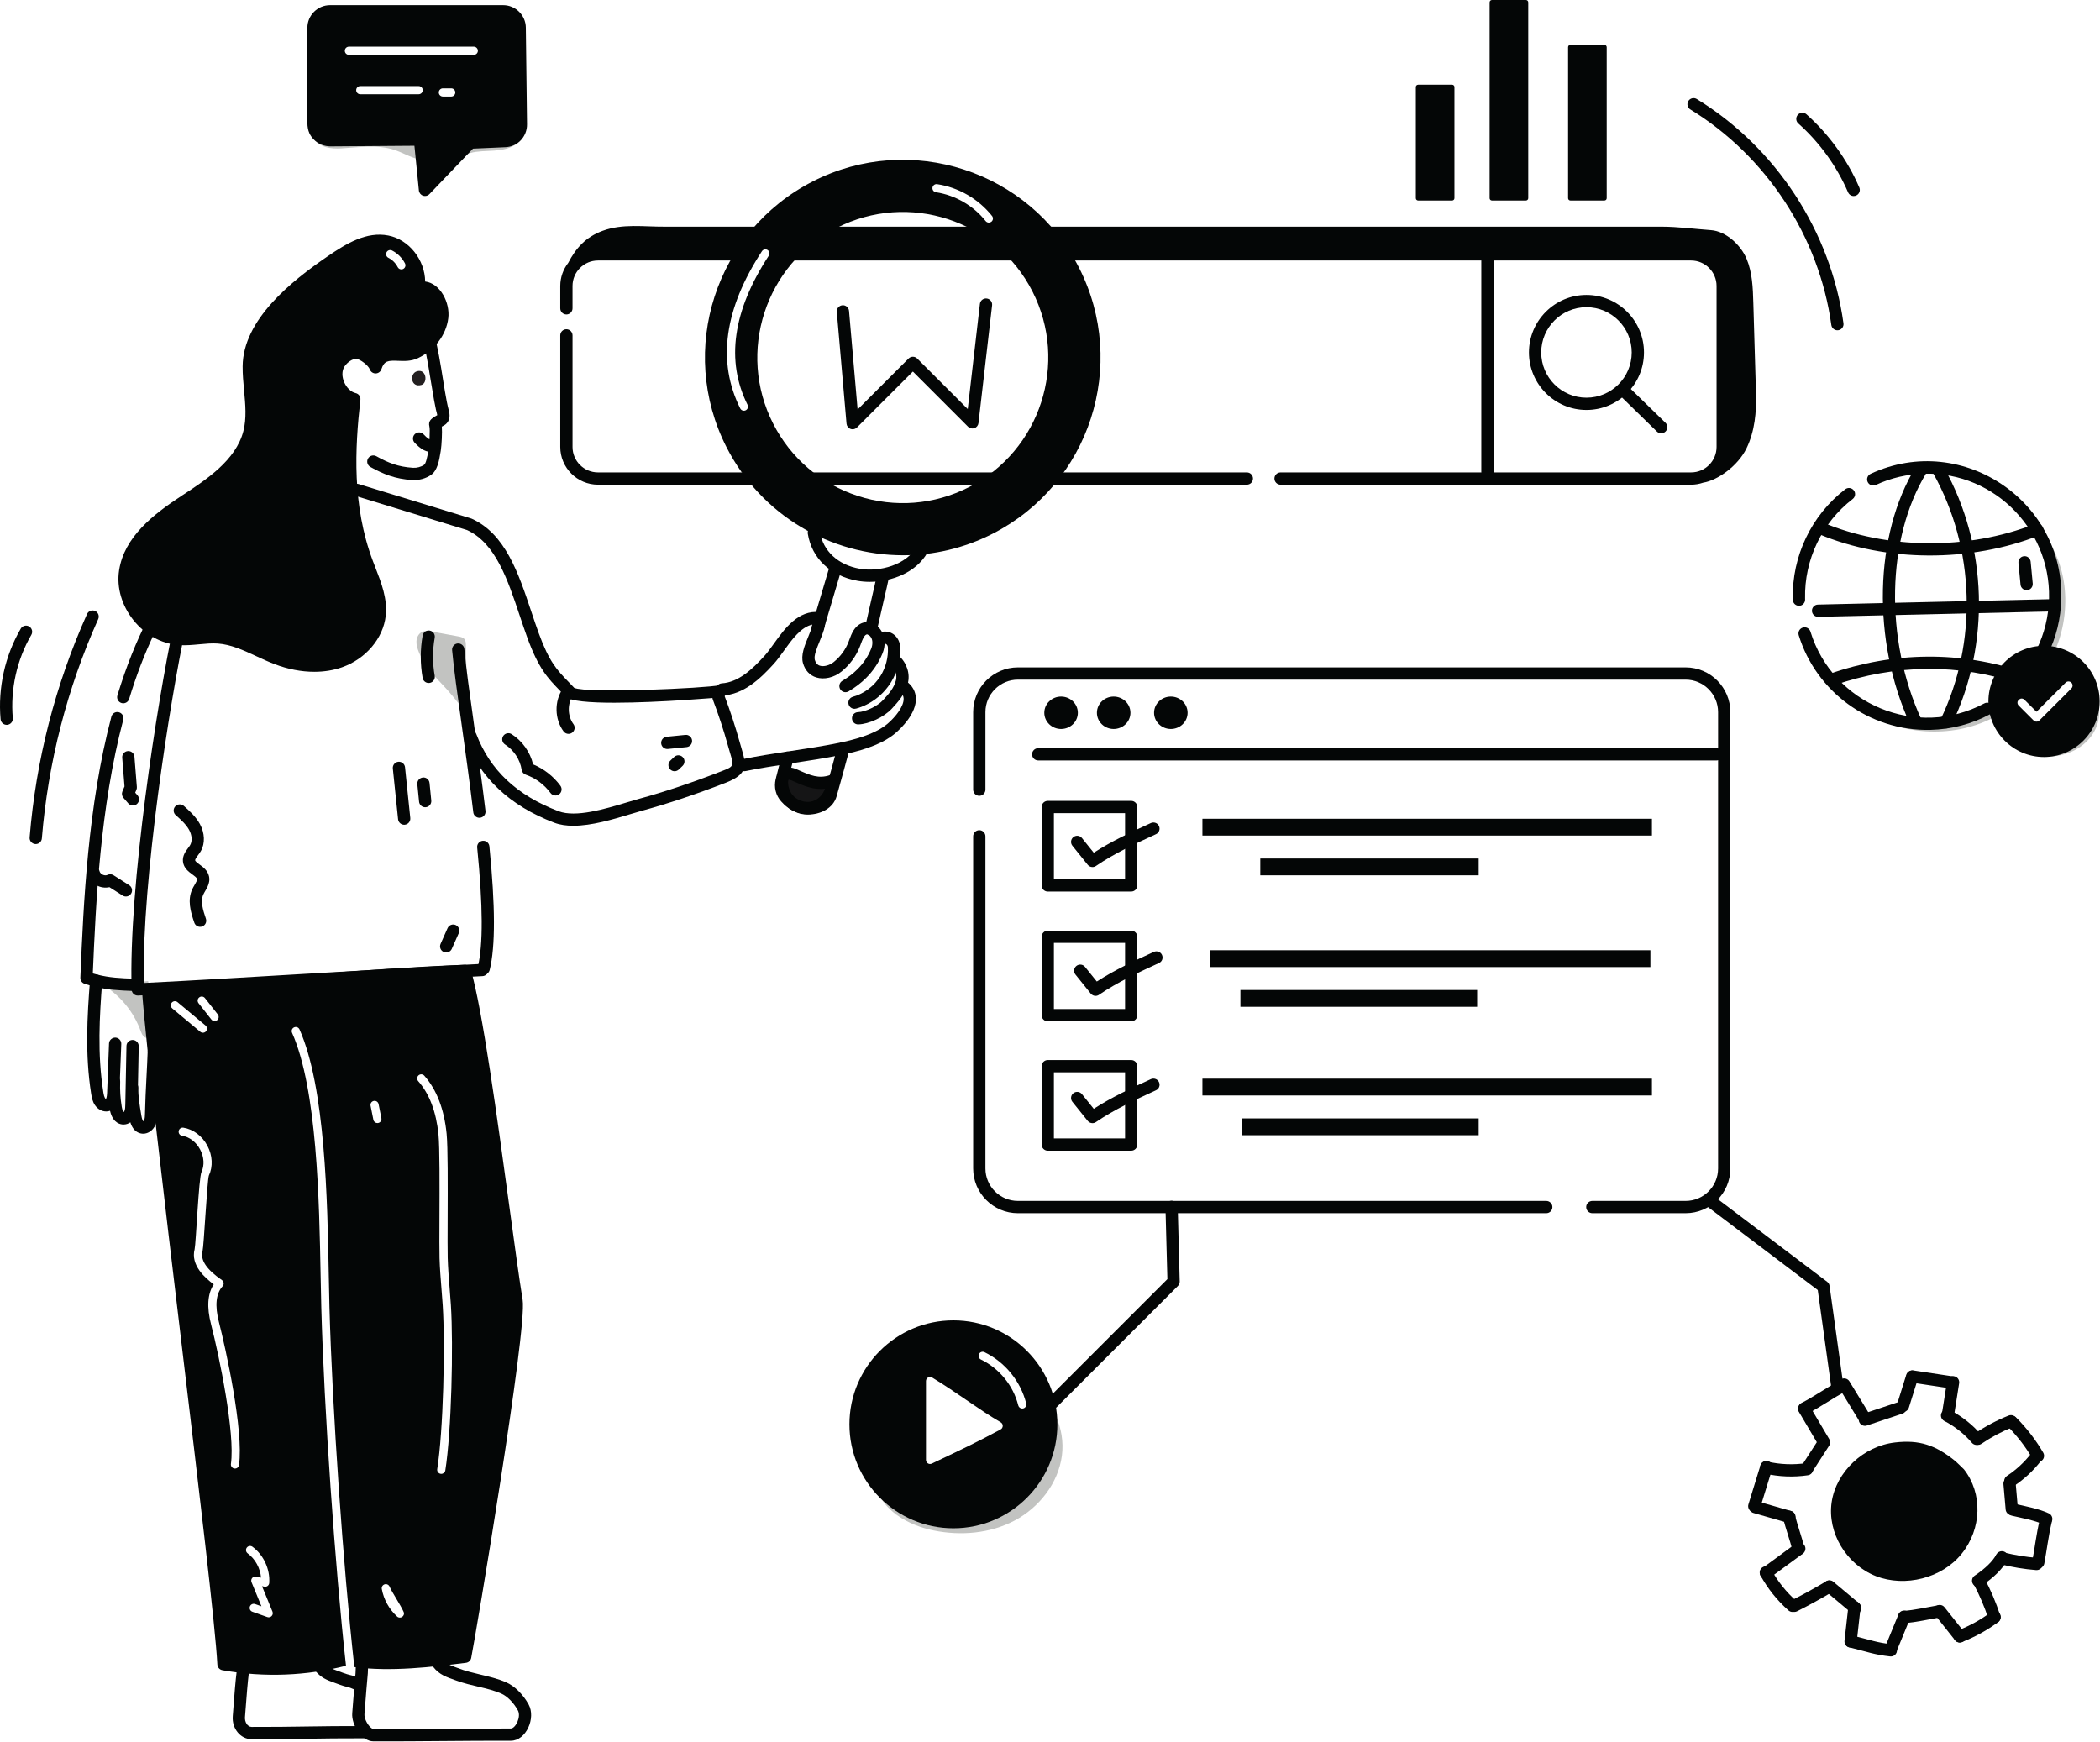 <svg width="3776" height="3132" viewBox="0 0 3776 3132" fill="none" xmlns="http://www.w3.org/2000/svg">
<path d="M753.318 1173.03C750.745 1166.76 748.533 1160.14 748.831 1153.38C749.129 1146.61 752.414 1139.62 758.445 1136.56C764.231 1133.59 771.168 1134.7 777.558 1135.88C793.083 1138.73 808.613 1141.6 824.146 1144.45C828.21 1145.21 832.662 1146.18 835.191 1149.45C837.394 1152.3 837.57 1156.17 837.65 1159.77C838.695 1203.99 839.731 1248.23 840.775 1292.48C840.547 1282.94 811.617 1248.51 803.285 1239.39C783.591 1217.87 764.784 1200.91 753.318 1173.03Z" fill="#C2C3C1"/>
<path d="M182.378 1769.57C215.066 1788.45 240.675 1819.27 253.241 1854.86C255.33 1860.78 259.946 1868.31 265.747 1865.92C269.59 1864.34 270.428 1859.37 270.647 1855.21C272.258 1824.83 270.821 1794.28 266.372 1764.2C230.303 1769.13 193.498 1768.65 157.568 1762.79L182.378 1769.57Z" fill="#C2C3C1"/>
<path d="M1104.43 1263.69C1060.73 1263.69 1024.84 1260.97 1017.11 1252.74C1013.47 1248.86 1010.02 1245.29 1006.72 1241.88C984.527 1218.99 968.486 1202.44 947.959 1146.11C943.139 1132.85 938.52 1119.07 934.068 1105.74C912.839 1042.24 890.888 976.61 839.842 953.189L638.489 891.533C632.67 889.741 629.394 883.567 631.176 877.747C632.968 871.927 639.114 868.645 644.951 870.437L846.98 932.306C847.418 932.448 847.849 932.608 848.278 932.785C908.572 959.932 932.163 1030.51 954.982 1098.73C959.389 1111.93 963.956 1125.58 968.679 1138.55C987.591 1190.48 1001.51 1204.82 1022.56 1226.53C1025.73 1229.82 1029.04 1233.24 1032.52 1236.91C1055.3 1247.37 1268.74 1237.75 1293.74 1232.2C1299.71 1230.86 1305.58 1234.61 1306.9 1240.55C1308.22 1246.5 1304.47 1252.39 1298.53 1253.72C1297.01 1254.04 1186.84 1263.69 1104.43 1263.69Z" fill="#040606"/>
<path d="M869.816 1752.62C868.947 1752.62 868.06 1752.52 867.182 1752.3C861.264 1750.85 857.646 1744.88 859.105 1738.97C868.85 1699.28 868.498 1628.97 858.024 1524.05C857.419 1517.99 861.834 1512.58 867.902 1511.98C873.977 1511.34 879.369 1515.8 879.966 1521.86C890.696 1629.33 890.879 1702.06 880.518 1744.23C879.282 1749.26 874.777 1752.62 869.816 1752.62Z" fill="#040606"/>
<path d="M861.995 1470.59C856.49 1470.59 851.732 1466.47 851.065 1460.88C844.637 1407.09 837.017 1352.61 830.281 1304.54C822.538 1249.25 815.847 1201.49 812.951 1169.08C812.406 1163.02 816.884 1157.66 822.95 1157.11C828.992 1156.63 834.374 1161.04 834.918 1167.11C837.763 1198.97 844.419 1246.48 852.117 1301.49C858.87 1349.65 866.509 1404.24 872.953 1458.26C873.682 1464.31 869.362 1469.79 863.312 1470.51C862.874 1470.58 862.435 1470.59 861.995 1470.59Z" fill="#040606"/>
<path d="M241.414 1782.08C213.676 1781.09 193.735 1780.01 170.25 1774.21C164.63 1772.87 158.689 1771.2 152.16 1769.1C147.427 1767.59 144.292 1763.08 144.504 1758.12L144.706 1753.42C150.172 1625.54 157.659 1450.42 200.304 1288.65C201.861 1282.76 207.887 1279.24 213.777 1280.81C219.667 1282.36 223.18 1288.39 221.626 1294.28C180.012 1452.14 172.315 1624.01 166.903 1750.54C169.862 1751.38 172.701 1752.12 175.458 1752.78C197.008 1758.09 215.048 1759.08 242.204 1760.04C248.288 1760.27 253.047 1765.37 252.829 1771.46C252.605 1777.73 247.21 1782.39 241.414 1782.08Z" fill="#040606"/>
<path d="M218.461 1264.26C212.636 1262.48 209.344 1256.32 211.117 1250.5C242.959 1145.7 284.261 1070.72 327.423 1015.85C331.181 1011.04 338.112 1010.21 342.907 1013.99C347.691 1017.74 348.525 1024.67 344.758 1029.47C292.298 1096.19 256.794 1176 232.214 1256.92C230.435 1262.77 224.247 1265.99 218.461 1264.26Z" fill="#040606"/>
<path d="M236.673 1779.56C230.83 1594.02 282.952 1261.44 312.159 1124.6C313.428 1118.64 319.269 1114.84 325.241 1116.11C331.196 1117.39 334.993 1123.25 333.722 1129.21C305.299 1262.4 255.003 1582.06 258.435 1767.64C433.1 1758.96 694.534 1741.66 866.49 1733.3C872.556 1733.22 877.735 1737.68 878.036 1743.77C878.333 1749.87 873.645 1755.03 867.561 1755.32C692.128 1763.85 424.071 1781.67 248.226 1790.22C241.813 1790.48 236.854 1785.52 236.673 1779.56Z" fill="#040606"/>
<path d="M741.06 863.203C710.374 861.25 689.567 852.735 665.949 839.669C660.619 836.72 658.695 830.002 661.646 824.67C664.588 819.338 671.304 817.404 676.634 820.354C698.117 832.267 715.784 839.493 742.475 841.192C749.543 841.661 757.146 839.63 762.694 835.782C765.399 833.732 768.024 824.631 770.483 808.733L770.887 806.155C771.914 799.73 773.59 772.817 772.116 767.133C769.526 757.173 775.848 752.974 781.422 749.263C782.695 748.404 784.074 747.681 785.453 746.978C785.717 746.822 785.988 746.705 786.252 746.568C785.453 740.299 784.76 747.662 774.6 684.891C769.157 651.221 762.985 613.059 754.968 594.075C752.597 588.47 755.232 582.006 760.833 579.642C766.444 577.279 772.914 579.896 775.285 585.501C790.326 621.144 797.437 702.234 806.823 737.486C808.018 741.959 810.801 752.447 803.645 760.708C800.651 764.165 797.28 765.63 794.443 767.133C794.452 767.172 794.452 767.212 794.46 767.251C795.286 777.114 794.118 800.569 792.662 809.632L792.283 812.112C789.65 829.084 786.181 846.309 775.278 853.887C765.751 860.508 753.345 863.984 741.06 863.203Z" fill="#040606"/>
<path d="M749.535 667.693C767.011 662.429 769.504 688.762 757.884 692.187C738.498 697.898 735.933 671.799 749.535 667.693Z" fill="#231F20"/>
<path d="M190.863 1998.68C183.11 1998.68 175.411 1994.4 170.533 1987.01C166.381 1980.71 165.002 1973.67 163.951 1966.99C152.776 1896.34 156.8 1827.29 161.875 1762.62C162.353 1756.55 167.658 1751.89 173.731 1752.49C179.804 1752.97 184.337 1758.28 183.863 1764.35C178.889 1827.69 174.933 1895.27 185.73 1963.55C186.347 1967.45 187.347 1974.41 190.475 1976.37C191.081 1975.32 192.301 1972.39 192.567 1965.58L196.041 1876.43C196.283 1870.36 201.561 1865.72 207.488 1865.85C213.575 1866.08 218.316 1871.2 218.079 1877.3L214.605 1966.44C213.746 1988.44 204.286 1995.68 196.501 1997.9C194.645 1998.43 192.751 1998.68 190.863 1998.68Z" fill="#040606"/>
<path d="M222.109 2022.19C221.334 2022.19 220.563 2022.15 219.782 2022.06C212.964 2021.28 200.972 2016.57 197.173 1993.9C194.439 1977.53 193.38 1960.79 194.033 1944.17C194.27 1938.09 199.375 1933.1 205.486 1933.58C211.571 1933.83 216.308 1938.96 216.073 1945.03C215.475 1960.15 216.438 1975.37 218.926 1990.26C219.826 1995.64 221.351 1998.72 222.266 1999.87C222.729 1999.48 223.339 1998.8 223.756 1997.88C225.159 1994.76 225.253 1990.13 225.341 1985.67L227.402 1880.9C227.517 1874.88 232.432 1870.09 238.423 1870.09C238.493 1870.09 238.569 1870.09 238.641 1870.09C244.731 1870.21 249.57 1875.24 249.447 1881.32L247.388 1986.11C247.269 1992.18 247.118 1999.7 243.86 2006.94C239.635 2016.3 231.096 2022.19 222.109 2022.19Z" fill="#040606"/>
<path d="M257.49 2038.7C256.708 2038.7 255.925 2038.65 255.139 2038.55C248.335 2037.77 236.331 2033.08 232.545 2010.39L232.103 2007.76C229.407 1991.7 226.048 1971.69 226.688 1955.55C226.932 1949.47 232.065 1944.59 238.141 1944.97C244.228 1945.21 248.966 1950.34 248.726 1956.43C248.175 1970.29 251.325 1989.04 253.855 2004.11L254.296 2006.76C255.196 2012.14 256.723 2015.23 257.634 2016.36C258.097 2015.99 258.706 2015.29 259.12 2014.37C260.53 2011.24 260.624 2006.63 260.713 2002.16C261.115 1981.66 262.282 1958.77 263.409 1936.66C264.22 1920.81 265.017 1905.2 265.515 1890.82C265.727 1884.74 270.836 1879.77 276.918 1880.18C283.003 1880.39 287.765 1885.49 287.554 1891.58C287.052 1906.06 286.247 1921.81 285.433 1937.78C284.313 1959.73 283.156 1982.43 282.758 2002.6C282.639 2008.66 282.488 2016.21 279.223 2023.44C275.006 2032.79 266.474 2038.7 257.49 2038.7Z" fill="#040606"/>
<path d="M745.587 796.153C741.407 791.722 741.601 784.746 746.027 780.554C750.459 776.379 757.431 776.581 761.611 780.993C768.354 788.115 771.54 789.781 772.736 790.166C778.126 788.353 784.069 790.916 786.379 796.208C788.811 801.792 786.264 808.291 780.68 810.727C767.756 816.347 755.289 806.406 745.587 796.153Z" fill="#040606"/>
<path d="M642.416 3040.36C629.421 3034.71 627.648 3034.33 625.198 3033.78C615.961 3031.76 604.907 3027.23 600.983 3025.9C587.488 3020.99 576.829 3017.1 565.936 3003.29C562.164 2998.51 562.986 2991.58 567.766 2987.81C572.544 2984.03 579.489 2984.86 583.247 2989.64C590.262 2998.52 595.987 3000.6 608.525 3005.17C612.318 3006.48 622.696 3010.68 629.922 3012.24C634.066 3013.16 636.902 3013.91 651.196 3020.13C656.78 3022.55 659.343 3029.05 656.92 3034.63C654.488 3040.23 648 3042.76 642.416 3040.36Z" fill="#040606"/>
<path d="M464.887 3127.51C460.832 3127.51 456.665 3127.51 452.365 3127.49C432.011 3127.45 416.789 3107.95 418.511 3086.2L419.904 3068.14C424.13 3012.73 424.329 3017.95 426.63 2996.21C427.273 2990.15 432.674 2985.69 438.755 2986.4C444.809 2987.04 449.199 2992.47 448.561 2998.52C446.189 3020.94 446.088 3014.8 441.892 3069.82L440.491 3087.94C439.842 3096.19 444.833 3105.43 452.419 3105.44C527.58 3105.72 571.447 3103.69 655.041 3103.86C661.126 3103.87 666.051 3108.82 666.034 3114.92C666.025 3120.99 661.091 3125.91 655.006 3125.91C655.006 3125.91 654.988 3125.91 654.98 3125.91C566.019 3125.8 542.989 3127.51 464.887 3127.51Z" fill="#040606"/>
<path d="M671.53 3131.41C650.335 3131.38 631.695 3101.68 633.354 3080.71L634.751 3062.6C638.877 3008.54 639.342 3013.66 639.571 3001.57C639.641 2997.81 639.711 2993.92 640.466 2986.82C641.098 2980.76 646.568 2976.5 652.583 2977C658.641 2977.64 663.031 2983.07 662.39 2989.13C661.74 2995.29 661.679 2998.54 661.617 3001.98C661.371 3015.08 661.503 3001.9 655.331 3082.45C654.839 3088.68 658.948 3098.44 664.682 3104.66C667.86 3108.11 670.555 3109.37 671.583 3109.37C689.301 3109.4 919.337 3108.28 918.538 3108.28C926.887 3108.28 937.581 3087.28 931.172 3075.64C923.481 3061.68 911.979 3050.08 901.162 3045.39C876.42 3034.64 847.841 3032.22 820.263 3022.03C802.791 3015.76 790.358 3012.05 778.874 2997.48C775.099 2992.7 775.924 2985.77 780.709 2982C785.486 2978.24 792.422 2979.06 796.188 2983.83C802.914 2992.36 810.131 2994.95 822.089 2999.23C830.79 3001.96 829.754 3003.31 863.812 3011.32C879.124 3014.93 894.955 3018.65 909.951 3025.16C925.246 3031.81 940.4 3046.7 950.488 3064.99C963.869 3089.27 946.098 3130.33 918.546 3130.33C918.511 3130.33 918.494 3130.33 918.467 3130.33C838.727 3130.09 756.687 3131.63 671.53 3131.41Z" fill="#040606"/>
<path d="M721.716 484.455C719.038 484.455 716.459 482.998 715.168 480.454C711.478 473.231 705.482 467.239 698.265 463.545C694.648 461.698 693.217 457.287 695.06 453.655C696.913 450.063 701.329 448.627 704.955 450.453C714.903 455.542 723.175 463.812 728.258 473.764C730.769 478.689 727.152 484.455 721.716 484.455ZM764.492 506.248C764.063 467.629 735.756 430.836 698.212 423.531C659.106 415.918 623.03 437.731 589.446 460.713C524.009 505.489 436.938 574.744 436.285 658.795C436.174 673.426 437.549 688.119 438.881 702.319C441.271 727.846 443.529 751.978 437.656 775.043C424.244 827.718 370.587 862.767 327.474 890.921C274.152 925.744 223.525 966.128 214.211 1025.21C204.111 1089.27 256.509 1155.22 321.097 1159.98C333.803 1160.93 346.252 1159.74 358.29 1158.61C369.884 1157.52 380.821 1156.49 391.612 1157.25C415.424 1158.96 437.553 1169.22 460.983 1180.07C471.559 1184.98 482.501 1190.04 493.656 1194.29C517.785 1203.46 542.085 1208.08 565.111 1208.08C582.623 1208.08 599.403 1205.41 614.785 1200.04C657.58 1185.1 689.24 1147.77 693.587 1107.16C696.835 1076.69 685.807 1048.35 675.139 1020.98C673.497 1016.75 671.856 1012.52 670.276 1008.34C632.951 908.958 638.087 806.254 648.036 718.899C648.676 713.297 644.997 708.126 639.51 706.895C621.975 702.935 608.938 674.986 619.527 658.939C624.522 651.367 633.749 645.293 640.203 645.293C640.273 645.293 640.343 645.293 640.406 645.314C647.147 645.437 662.486 657.236 664.901 664.151C666.455 668.563 670.635 671.539 675.315 671.539C675.332 671.539 675.358 671.539 675.385 671.539C680.09 671.498 684.26 668.481 685.762 664.008C690.933 648.617 697.529 648.105 715.87 648.864C726.782 649.315 739.154 649.849 751.288 644.165C781.333 630.129 802.317 602.529 806.048 572.159C809.456 544.477 791.817 509.511 764.492 506.248Z" fill="#040606"/>
<path d="M770.795 1228.22C765.554 1228.22 760.91 1224.47 759.952 1219.13C755.448 1193.82 755.448 1168.19 759.952 1142.89C761.024 1136.9 766.721 1132.95 772.744 1133.96C778.741 1135.03 782.736 1140.75 781.666 1146.75C777.618 1169.48 777.618 1192.53 781.666 1215.26C782.736 1221.26 778.741 1226.98 772.744 1228.05C772.095 1228.16 771.437 1228.22 770.795 1228.22Z" fill="#040606"/>
<path d="M726.74 1483.12C721.165 1483.12 716.37 1478.9 715.782 1473.23L706.344 1381.98C705.72 1375.92 710.119 1370.49 716.176 1369.86C722.183 1369.26 727.653 1373.64 728.285 1379.7L737.723 1470.96C738.347 1477.02 733.948 1482.43 727.89 1483.06C727.503 1483.09 727.117 1483.12 726.74 1483.12Z" fill="#040606"/>
<path d="M764.501 1451.65C758.908 1451.65 754.115 1447.41 753.544 1441.73L750.4 1410.25C749.794 1404.19 754.219 1398.78 760.278 1398.19C766.379 1397.48 771.736 1402 772.342 1408.06L775.485 1439.52C776.09 1445.59 771.674 1450.99 765.608 1451.6C765.238 1451.63 764.87 1451.65 764.501 1451.65Z" fill="#040606"/>
<path d="M349.4 1659.23C342.58 1639.45 336.68 1618.5 345.754 1598.92C346.949 1596.34 348.427 1593.77 349.925 1591.23C352.328 1587.09 354.82 1582.83 354.277 1580.5C353.743 1578.2 349.595 1575.17 345.933 1572.49C339.343 1567.7 330.315 1561.11 328.999 1549.46C327.811 1538.92 333.799 1530.9 338.17 1525.03C339.53 1523.21 340.916 1521.39 342.002 1519.49C346.027 1512.47 345.255 1501.79 340.029 1492.31C334.479 1482.23 325.065 1473.86 315.962 1465.78C311.412 1461.74 310.995 1454.77 315.039 1450.22C319.082 1445.65 326.055 1445.25 330.607 1449.3C340.617 1458.18 351.967 1468.26 359.345 1481.67C368.337 1498 369.024 1516.69 361.137 1530.45C359.5 1533.31 357.641 1535.81 355.847 1538.21C353.435 1541.45 350.703 1545.1 350.915 1546.99C351.142 1549.01 355.28 1552.02 358.931 1554.69C365.361 1559.38 373.365 1565.22 375.76 1575.51C379.011 1589.53 369.478 1600.19 365.761 1608.2C360.132 1620.35 364.672 1635.86 370.245 1652.04C372.231 1657.79 369.174 1664.07 363.415 1666.06C357.722 1668.02 351.402 1665.05 349.4 1659.23Z" fill="#040606"/>
<path d="M802.272 1712.84C800.781 1712.84 799.26 1712.55 797.804 1711.9C792.237 1709.43 789.734 1702.91 792.203 1697.35L804.792 1669.03C807.268 1663.47 813.793 1660.97 819.35 1663.43C824.907 1665.9 827.419 1672.42 824.943 1677.98L812.352 1706.3C810.526 1710.41 806.496 1712.84 802.272 1712.84Z" fill="#040606"/>
<path d="M238.975 1448.51C235.881 1448.51 232.801 1447.21 230.62 1444.68L221.934 1434.64C219.185 1431.46 218.485 1426.98 220.136 1423.1L223.898 1414.28L219.756 1362.5C219.268 1356.42 223.796 1351.11 229.867 1350.62C235.939 1350.15 241.254 1354.68 241.736 1360.73L246.093 1415.22C246.236 1417 245.945 1418.77 245.246 1420.43L243.118 1425.43L247.323 1430.29C251.297 1434.89 250.785 1441.86 246.173 1445.84C244.091 1447.62 241.528 1448.51 238.975 1448.51Z" fill="#040606"/>
<path d="M220.469 1610.43L196.777 1595.33C180.676 1599.18 161.687 1589.12 157.539 1571.82C156.121 1565.89 159.775 1559.93 165.697 1558.51C171.595 1557.07 177.567 1560.76 178.988 1566.66C180.267 1572.05 188.264 1575.79 193.235 1573.3C196.712 1571.56 200.839 1571.78 204.11 1573.86L232.314 1591.81C237.45 1595.08 238.965 1601.9 235.691 1607.05C232.424 1612.18 225.596 1613.69 220.469 1610.43Z" fill="#040606"/>
<path d="M64.265 1517.87C63.966 1517.87 63.664 1517.85 63.355 1517.84C57.285 1517.35 52.77 1512.02 53.266 1505.95C64.654 1366.81 99.379 1231.66 156.478 1104.25C158.969 1098.69 165.493 1096.22 171.045 1098.69C176.606 1101.19 179.089 1107.72 176.599 1113.27C120.53 1238.39 86.43 1371.11 75.245 1507.75C74.771 1513.5 69.947 1517.87 64.265 1517.87Z" fill="#040606"/>
<path d="M800.71 2644.16C800.131 2647.78 797.013 2650.35 793.457 2650.35C793.071 2650.35 792.686 2650.32 792.299 2650.26C788.286 2649.62 785.556 2645.85 786.188 2641.84C797.058 2573.63 800.746 2420.25 796.039 2347.2C795.389 2337.22 794.591 2327.23 793.792 2317.27C792.351 2299.36 790.859 2280.86 790.342 2262.5C789.955 2249.29 790.078 2221.5 790.2 2189.3C790.429 2133.05 790.709 2063.04 788.445 2040.25C784.371 1999.26 772.096 1966.91 751.947 1944.11C749.26 1941.07 749.54 1936.42 752.587 1933.74C755.624 1931.05 760.269 1931.34 762.965 1934.37C785.196 1959.54 798.69 1994.68 803.072 2038.8C805.417 2062.34 805.126 2132.78 804.907 2189.38C804.775 2221.42 804.661 2249.11 805.03 2262.09C805.547 2280.05 807.023 2298.38 808.446 2316.09C809.252 2326.14 810.06 2336.19 810.71 2346.26C815.47 2420.03 811.711 2575.09 800.71 2644.16ZM714.06 2906.98C699.775 2893.99 689.986 2876.38 686.517 2857.39C685.841 2853.71 688.036 2850.11 691.618 2849.03C695.21 2847.94 699.02 2849.73 700.495 2853.17C705.07 2863.83 720.628 2886.67 725.765 2898.64C728.881 2905.92 719.837 2912.21 714.06 2906.98ZM678.58 2019.57C675.138 2019.57 672.075 2017.16 671.381 2013.67L666.324 1988.4C665.524 1984.42 668.106 1980.54 672.092 1979.75C676.043 1978.93 679.941 1981.53 680.74 1985.52L685.789 2010.78C686.701 2015.33 683.216 2019.57 678.58 2019.57ZM480.687 2907.93L453.79 2898.36C449.963 2897 447.968 2892.79 449.333 2888.96C450.689 2885.14 454.885 2883.14 458.721 2884.51L470.088 2888.56L452.286 2845.21C450.045 2839.77 454.829 2834.02 460.557 2835.22L469.375 2837.01C467.943 2819.99 459.013 2803.48 445.287 2793.32C442.025 2790.91 441.339 2786.3 443.754 2783.04C446.17 2779.77 450.767 2779.07 454.037 2781.5C473.969 2796.26 485.777 2821.78 484.118 2846.52C483.979 2848.64 482.932 2850.59 481.244 2851.88C477.527 2854.7 473.658 2852.61 471.123 2852.38L489.948 2898.21C492.36 2904.09 486.647 2910.06 480.687 2907.93ZM429.77 2634.49C429.199 2638.58 425.39 2641.32 421.472 2640.75C417.452 2640.19 414.65 2636.48 415.213 2632.46C422.919 2577.48 394.47 2439.59 379.485 2381.42C371.547 2350.62 373.183 2326.48 384.326 2309.56C368.972 2298.32 342.354 2275.23 349.965 2246.4C352.346 2236.04 357.406 2118.01 362.257 2107.71C367.917 2095.71 367.017 2080.51 359.848 2067.06C352.677 2053.62 340.563 2044.39 327.44 2042.4C323.428 2041.8 320.669 2038.05 321.278 2034.04C321.888 2030.03 325.639 2027.29 329.653 2027.87C347.341 2030.56 363.476 2042.63 372.82 2060.15C382.163 2077.68 383.186 2097.8 375.555 2113.98C372.403 2123.88 366.625 2240.89 364.177 2250.15C360.01 2265.94 371.406 2282.88 399.019 2301.94C402.685 2304.46 403.279 2309.68 400.255 2312.96C388.218 2326.06 386.018 2347.86 393.72 2377.74C405.827 2424.72 438.428 2572.74 429.77 2634.49ZM308.855 1803.06C311.452 1799.95 316.088 1799.53 319.207 1802.12L369.558 1844.08C372.676 1846.68 373.096 1851.32 370.497 1854.44C367.901 1857.56 363.266 1857.97 360.146 1855.38L309.796 1813.42C306.676 1810.81 306.257 1806.19 308.855 1803.06ZM358.215 1793.6C361.407 1791.07 366.025 1791.65 368.535 1794.84L391.613 1824.2C394.123 1827.41 393.57 1832.03 390.378 1834.53C387.192 1837.04 382.564 1836.49 380.055 1833.3L356.977 1803.93C354.468 1800.73 355.022 1796.11 358.215 1793.6ZM939.766 2337.58C933.569 2299.4 925.316 2238.88 915.754 2168.8C894.26 2011.15 867.5 1814.94 846.305 1742.8C844.882 1737.95 840.379 1734.77 835.295 1734.88C646.832 1742.25 453.979 1763 265.94 1770.34C259.723 1770.58 254.915 1775.95 255.371 1782.18C270.576 1987.41 384.029 2859.12 390.835 2993.2C391.093 2998.33 394.859 3002.59 399.911 3003.49C476.163 3017.09 552.662 3013.27 622.143 2995.5C602.229 2816.05 582.738 2533.65 577.716 2351.33C577.233 2333.98 576.872 2314.53 576.496 2293.56C574.046 2160.17 570.351 1958.59 525.115 1857.14C523.464 1853.42 525.131 1849.08 528.837 1847.43C532.534 1845.75 536.891 1847.44 538.547 1851.14C584.995 1955.34 588.726 2158.72 591.193 2293.29C591.571 2314.22 591.93 2333.62 592.405 2350.92C597.445 2533.55 617.015 2816.83 636.963 2995.84C637.042 2996.52 636.901 2997.15 636.797 2997.79C702.154 3006.72 777.153 2997.63 837.797 2990.22C842.529 2989.64 846.357 2986.1 847.279 2981.42C855.314 2940.85 948.355 2390.48 939.766 2337.58Z" fill="#040606"/>
<path d="M1030.85 1484.93C1018.51 1484.93 1006.88 1483.34 996.612 1479.44C916.528 1449.07 862.383 1397.95 835.674 1327.47C833.522 1321.79 836.384 1315.42 842.083 1313.25C847.781 1311.09 854.147 1313.97 856.298 1319.67C881.005 1384.87 929.463 1430.4 1004.43 1458.83C1035.35 1470.56 1087.87 1454.75 1126.22 1443.2C1134.22 1440.77 1141.63 1438.55 1148.19 1436.76C1194.71 1424.07 1243.32 1407.82 1296.83 1387.08C1319.9 1378.12 1319.9 1378.12 1312.5 1353.28C1311.4 1349.64 1310.23 1345.63 1309.01 1341.24C1301.22 1313.18 1292.04 1285.14 1281.68 1257.92C1279.54 1252.24 1282.39 1245.85 1288.08 1243.71C1293.79 1241.54 1300.15 1244.4 1302.3 1250.09C1312.89 1277.94 1322.28 1306.62 1330.26 1335.35C1331.43 1339.61 1332.59 1343.45 1333.63 1346.99C1342.33 1376.13 1344.99 1392.04 1304.8 1407.64C1250.59 1428.66 1201.26 1445.15 1153.99 1458.04C1147.61 1459.78 1140.38 1461.96 1132.58 1464.31C1102.4 1473.4 1064.09 1484.93 1030.85 1484.93Z" fill="#040606"/>
<path d="M1022.23 1319.72C1018.86 1319.72 1015.53 1318.17 1013.36 1315.27C997.094 1293.31 996.461 1260.98 1011.85 1238.41C1015.29 1233.37 1022.14 1232.07 1027.17 1235.51C1032.21 1238.94 1033.51 1245.8 1030.07 1250.82C1019.97 1265.65 1020.4 1287.71 1031.08 1302.13C1034.71 1307.01 1033.68 1313.93 1028.79 1317.55C1026.81 1319 1024.51 1319.72 1022.23 1319.72Z" fill="#040606"/>
<path d="M998.777 1430.55C995.378 1430.55 992.033 1428.99 989.873 1426.04C978.802 1410.94 962.962 1399.21 945.28 1393.05C941.442 1391.72 938.651 1388.37 938.018 1384.36C935.112 1365.89 923.944 1348.85 908.157 1338.82C903.013 1335.56 901.494 1328.75 904.76 1323.61C908.034 1318.46 914.848 1316.94 919.985 1320.22C939.195 1332.44 953.279 1352.39 958.537 1374.52C977.958 1382.57 995.229 1396.07 1007.65 1412.99C1011.26 1417.91 1010.2 1424.81 1005.28 1428.42C1003.31 1429.84 1001.03 1430.55 998.777 1430.55Z" fill="#040606"/>
<path d="M1199.82 1346.91C1194.22 1346.91 1189.44 1342.66 1188.87 1336.98C1188.26 1330.91 1192.68 1325.51 1198.74 1324.91L1232.33 1321.57C1238.34 1320.9 1243.8 1325.37 1244.4 1331.44C1245.01 1337.5 1240.6 1342.89 1234.53 1343.5L1200.93 1346.85C1200.56 1346.9 1200.2 1346.91 1199.82 1346.91Z" fill="#040606"/>
<path d="M1212.91 1386.87C1210.02 1386.87 1207.13 1385.72 1204.96 1383.47C1200.74 1379.09 1200.88 1372.1 1205.27 1367.89L1212.1 1361.3C1216.48 1357.08 1223.47 1357.2 1227.7 1361.59C1231.92 1365.97 1231.78 1372.95 1227.4 1377.18L1220.56 1383.78C1218.41 1385.83 1215.65 1386.87 1212.91 1386.87Z" fill="#040606"/>
<path d="M2241.95 871.565H1075.27C1037.85 871.565 1007.41 841.123 1007.41 803.702V603.085C1007.41 597 1012.34 592.063 1018.44 592.063C1024.52 592.063 1029.46 597 1029.46 603.085V803.702C1029.46 828.973 1050.01 849.521 1075.27 849.521H2241.95C2248.06 849.521 2252.98 854.459 2252.98 860.543C2252.98 866.628 2248.06 871.565 2241.95 871.565Z" fill="#040606"/>
<path d="M3157.44 707.26C3155.84 653.084 3154.25 598.929 3152.65 544.753C3151.87 517.814 3150.93 490.173 3140.49 465.339C3130.07 440.484 3103.47 415.777 3076.6 413.842C3046.74 411.695 3017.04 407.591 2987.1 407.591C2986.34 407.591 1195.93 407.591 1195.12 407.591C1157.9 407.889 1119.98 401.786 1083.99 414.926C1052.62 426.387 1035.26 446.713 1021.73 472.738C1012.79 484.22 1007.41 498.615 1007.41 514.285V554.449C1007.41 560.53 1012.34 565.484 1018.44 565.484C1024.52 565.484 1029.45 560.53 1029.45 554.449V514.285C1029.45 489.025 1050.01 468.465 1075.27 468.465H1346.9C1348.44 462.618 1350.76 456.941 1353.53 451.71C1359.21 440.994 1373.18 438.613 1383.23 443.928C1392.15 448.627 1395.25 459.237 1392.9 468.465H3040.75C3066.01 468.465 3086.55 489.025 3086.55 514.285V803.705C3086.55 828.965 3066.01 849.525 3040.75 849.525H2302.57C2296.47 849.525 2291.53 854.458 2291.53 860.539C2291.53 866.642 2296.47 871.574 2302.57 871.574H3040.75C3048.36 871.574 3055.65 870.256 3062.5 867.938C3087.74 864.09 3125.03 838.214 3140.57 805.81C3155.25 775.278 3158.44 741.11 3157.44 707.26Z" fill="#040606"/>
<path d="M1338.39 1386.83C1333.26 1386.83 1328.66 1383.22 1327.61 1378C1326.39 1372.03 1330.24 1366.2 1336.19 1364.99C1362.24 1359.69 1386.94 1355.81 1414.23 1351.66L1423.49 1350.26C1451.11 1346.08 1479.63 1341.77 1508.56 1335.89C1510.53 1335.52 1512.33 1335.11 1514.19 1334.69C1552.27 1326.48 1579.57 1315.42 1595.47 1301.85C1610.68 1288.9 1625.63 1269.69 1624.79 1255.93C1624.59 1252.42 1623.37 1247.17 1615.39 1241.92C1610.29 1238.57 1608.89 1231.73 1612.24 1226.65C1615.61 1221.55 1622.45 1220.16 1627.52 1223.5C1642.49 1233.36 1646.27 1245.85 1646.8 1254.58C1648.56 1283.29 1618.91 1310.86 1609.78 1318.62C1590.83 1334.81 1561.1 1347.13 1518.93 1356.23C1516.9 1356.68 1514.86 1357.13 1512.8 1357.52C1483.5 1363.49 1454.66 1367.86 1426.8 1372.06L1417.55 1373.45C1390.56 1377.58 1366.13 1381.4 1340.6 1386.61C1339.86 1386.75 1339.12 1386.83 1338.39 1386.83Z" fill="#040606"/>
<path d="M1542.97 1302.69C1537.01 1302.69 1532.1 1297.93 1531.95 1291.95C1531.79 1285.86 1536.59 1280.8 1542.69 1280.64C1555.88 1280.29 1577.57 1270.01 1587.32 1259.48C1599.21 1246.64 1607.26 1237.22 1610.91 1223.67C1613.51 1214.08 1609.8 1203.02 1601.46 1195.5C1596.92 1191.42 1596.56 1184.44 1600.63 1179.92C1604.73 1175.39 1611.71 1175.04 1616.21 1179.11C1630.66 1192.14 1636.96 1211.89 1632.22 1229.43C1626.85 1249.23 1614.47 1262.63 1603.5 1274.45C1589.58 1289.52 1562.55 1302.18 1543.26 1302.69C1543.16 1302.69 1543.07 1302.69 1542.97 1302.69Z" fill="#040606"/>
<path d="M1536.48 1274.66C1531.64 1274.66 1527.21 1271.46 1525.85 1266.56C1524.24 1260.7 1527.67 1254.62 1533.55 1253C1554.03 1247.34 1572.29 1233.41 1583.68 1214.77C1592.85 1199.78 1597.41 1181.75 1596.5 1164.06C1596.39 1161.97 1595.49 1159.97 1594.07 1158.75C1592.69 1157.54 1591.45 1157.67 1591.01 1157.68C1585.12 1158.13 1579.61 1153.88 1578.96 1147.89C1578.32 1141.91 1582.51 1136.53 1588.47 1135.78C1596.1 1135.05 1603.04 1137.34 1608.54 1142.09C1614.47 1147.25 1618.12 1154.85 1618.52 1162.95C1619.65 1185.02 1613.97 1207.51 1602.51 1226.27C1588.24 1249.65 1565.25 1267.12 1539.43 1274.26C1538.45 1274.53 1537.45 1274.66 1536.48 1274.66Z" fill="#040606"/>
<path d="M1298.53 1250.84C1292.74 1250.84 1287.89 1246.35 1287.53 1240.49C1287.16 1234.41 1291.79 1229.2 1297.86 1228.82C1327.53 1226.99 1352.38 1203.92 1374.79 1179.24C1379.97 1173.52 1385.47 1165.85 1391.31 1157.73C1410.87 1130.48 1435.23 1096.58 1473.72 1100.67C1478.51 1101.18 1482.41 1104.75 1483.36 1109.48C1486.07 1123.16 1479.72 1138.72 1473.55 1153.76C1468.62 1165.83 1463.03 1179.51 1465.1 1186.64C1466.74 1192.3 1469.73 1195.71 1474.24 1197.13C1481.27 1199.32 1491.75 1196.54 1499.18 1190.51C1511.2 1180.74 1520.38 1168.2 1525.76 1154.23L1527.2 1150.37C1531.14 1139.7 1536.06 1126.43 1549.23 1120.74C1556.36 1117.7 1564.09 1118.01 1571.05 1121.59C1576.7 1124.27 1582.07 1129.5 1585.84 1136.2C1591.87 1146.94 1592.26 1161.76 1586.85 1174.92C1580.12 1191.48 1570.13 1206.42 1557.19 1219.3C1548.3 1228.17 1538.07 1236 1525.91 1243.22C1520.66 1246.35 1513.89 1244.63 1510.79 1239.37C1507.68 1234.14 1509.4 1227.37 1514.64 1224.26C1525.2 1217.99 1534.03 1211.25 1541.61 1203.67C1552.47 1192.88 1560.82 1180.41 1566.44 1166.57C1569.27 1159.69 1569.35 1151.84 1566.64 1147.02C1565.13 1144.36 1563.14 1142.23 1561.31 1141.37C1559.64 1140.53 1558.81 1140.63 1557.89 1141.01C1553.46 1142.92 1550.62 1150.6 1547.89 1158.02L1546.34 1162.14C1539.6 1179.71 1528.1 1195.43 1513.09 1207.63C1499.72 1218.5 1481.89 1222.61 1467.65 1218.18C1456.05 1214.56 1447.63 1205.53 1443.92 1192.79C1439.71 1178.27 1446.54 1161.57 1453.16 1145.4C1456.21 1137.93 1459.53 1129.81 1461.07 1123.06C1440.36 1127.23 1423.95 1150.09 1409.22 1170.59C1403.01 1179.25 1397.16 1187.41 1391.11 1194.06C1365.57 1222.19 1336.75 1248.54 1299.21 1250.82C1298.98 1250.84 1298.75 1250.84 1298.53 1250.84Z" fill="#040606"/>
<path d="M1563.91 1046.28C1556.3 1046.28 1548.91 1045.66 1541.92 1044.42C1493.17 1035.77 1459.76 1004.13 1452.5 959.771C1451.52 953.745 1455.59 948.081 1461.6 947.097C1467.63 946.112 1473.28 950.205 1474.26 956.214C1479.92 990.922 1506.66 1015.77 1545.75 1022.69C1581.67 1029.03 1629.91 1015.82 1648.53 982.702C1651.53 977.401 1658.25 975.502 1663.55 978.489C1668.85 981.476 1670.75 988.211 1667.76 993.512C1647.4 1029.69 1602.99 1046.28 1563.91 1046.28Z" fill="#040606"/>
<path d="M1452.77 1464.77C1450.69 1464.77 1448.6 1464.66 1446.55 1464.47C1431.97 1463.11 1417.09 1454.86 1404.71 1441.28C1394.9 1430.54 1391.19 1415.44 1394.82 1400.91L1405.2 1359.85C1406.71 1353.94 1412.73 1350.39 1418.59 1351.87C1424.51 1353.36 1428.08 1359.34 1426.59 1365.24L1416.22 1406.28C1414.38 1413.6 1416.18 1421.13 1421.01 1426.4C1429.69 1435.95 1439.49 1441.67 1448.62 1442.52C1462.76 1443.86 1479.62 1438.45 1483.15 1425.82C1492.51 1392.48 1499.76 1366.04 1505.95 1342.62C1507.52 1336.74 1513.53 1333.22 1519.43 1334.79C1525.31 1336.33 1528.83 1342.38 1527.28 1348.26C1521.05 1371.79 1513.77 1398.33 1504.37 1431.78C1498.13 1454.08 1474.74 1464.77 1452.77 1464.77Z" fill="#040606"/>
<path d="M1566.04 1142.44C1565.33 1142.44 1564.61 1142.37 1563.9 1142.22C1557.93 1141.06 1554.03 1135.27 1555.2 1129.29C1556.16 1124.42 1560.7 1104.72 1565.52 1083.88C1570.42 1062.57 1576 1038.42 1577 1033.16C1578.16 1027.16 1583.97 1023.25 1589.9 1024.39C1595.9 1025.53 1599.81 1031.33 1598.67 1037.31C1597.58 1042.98 1592.44 1065.25 1587 1088.83C1582.43 1108.58 1577.73 1129.02 1576.84 1133.52C1575.81 1138.8 1571.19 1142.44 1566.04 1142.44Z" fill="#040606"/>
<path d="M1470.44 1139.86C1469.39 1139.86 1468.35 1139.72 1467.3 1139.42C1461.46 1137.69 1458.12 1131.54 1459.86 1125.71L1492.69 1015.09L1503.37 1017.82L1513.93 1021.02L1481 1131.98C1479.58 1136.76 1475.19 1139.86 1470.44 1139.86Z" fill="#040606"/>
<path d="M1495.99 1404.29C1497.83 1424.17 1484.63 1444.47 1465.72 1450.88C1446.81 1457.27 1424.01 1449.16 1413.39 1432.23C1401.93 1413.94 1402.03 1381.97 1428.32 1393.55C1451.3 1403.68 1470.07 1413.08 1495.99 1404.29Z" fill="#151516"/>
<path d="M1418.36 1402.13C1418.04 1402.13 1417.9 1402.16 1417.9 1402.16C1416.4 1403.99 1416.21 1415.97 1422.73 1426.38C1430.69 1439.05 1447.98 1445.21 1462.18 1440.43C1472.16 1437.06 1480.07 1428.43 1483.41 1418.4C1462.5 1420.74 1445.29 1413.14 1427.31 1405.16L1423.87 1403.65C1420.85 1402.32 1419.13 1402.13 1418.36 1402.13ZM1452.12 1464.1C1433.14 1464.1 1414.28 1454.43 1404.05 1438.1C1394.5 1422.87 1390.96 1399.77 1401.57 1387.51C1404.92 1383.63 1414.65 1375.47 1432.76 1383.47L1436.25 1385.01C1456.94 1394.18 1471.89 1400.83 1492.44 1393.85C1495.63 1392.78 1499.16 1393.2 1501.98 1395.05C1504.82 1396.89 1506.65 1399.92 1506.96 1403.29C1509.27 1428.31 1493.05 1453.26 1469.26 1461.32C1463.68 1463.21 1457.9 1464.1 1452.12 1464.1Z" fill="#040606"/>
<path d="M1742.16 876.056C1679.86 907.813 1608.94 913.412 1542.47 891.816C1476.01 870.22 1421.93 824.044 1390.18 761.785C1324.68 633.245 1375.94 475.348 1504.46 409.803C1633.52 343.998 1790.88 395.448 1856.43 524.075C1921.98 652.614 1870.7 810.511 1742.16 876.056ZM1340.85 737.789C1339.8 738.308 1338.69 738.567 1337.58 738.567C1334.87 738.567 1332.28 737.075 1330.99 734.503C1289.09 650.582 1302.23 555.442 1370.05 451.741C1372.26 448.347 1376.82 447.375 1380.21 449.601C1383.62 451.828 1384.57 456.389 1382.35 459.783C1317.6 558.815 1304.74 649.026 1344.15 727.931C1345.96 731.563 1344.48 735.973 1340.85 737.789ZM1685.06 331.135C1723.6 336.972 1759.59 357.855 1783.81 388.401C1786.34 391.579 1785.8 396.205 1782.62 398.713C1781.27 399.794 1779.66 400.312 1778.06 400.312C1775.89 400.312 1773.75 399.361 1772.29 397.524C1750.36 369.853 1717.76 350.959 1682.86 345.684C1678.85 345.057 1676.08 341.317 1676.7 337.296C1677.3 333.297 1681.04 330.53 1685.06 331.135ZM1940.16 481.379C1851.07 306.686 1636.48 237.011 1461.78 326.077C1286.71 415.315 1217.15 629.332 1306.47 804.436C1369.28 927.55 1494.39 998.5 1623.94 998.5C1678.21 998.5 1733.27 986.048 1784.84 959.761C1959.53 870.695 2029.2 656.095 1940.16 481.379Z" fill="#040606"/>
<path d="M2674.58 859.73C2668.48 859.73 2663.54 854.792 2663.54 848.695V459.105C2663.54 453.029 2668.48 448.09 2674.58 448.09C2680.65 448.09 2685.59 453.029 2685.59 459.105V848.695C2685.59 854.792 2680.65 859.73 2674.58 859.73Z" fill="#040606"/>
<path d="M2852.62 552.429C2807.76 552.429 2771.26 588.926 2771.26 633.792C2771.26 678.638 2807.76 715.155 2852.62 715.155C2897.49 715.155 2933.99 678.638 2933.99 633.792C2933.99 588.926 2897.49 552.429 2852.62 552.429ZM2852.62 737.197C2795.61 737.197 2749.2 690.81 2749.2 633.792C2749.2 576.774 2795.61 530.386 2852.62 530.386C2909.64 530.386 2956.03 576.774 2956.03 633.792C2956.03 690.81 2909.64 737.197 2852.62 737.197Z" fill="#040606"/>
<path d="M2986.98 779.189C2984.21 779.189 2981.43 778.155 2979.3 776.066L2912.11 710.545C2907.75 706.286 2907.65 699.328 2911.91 694.946C2916.17 690.585 2923.15 690.524 2927.49 694.764L2994.69 760.264C2999.05 764.524 2999.13 771.501 2994.87 775.863C2992.72 778.074 2989.84 779.189 2986.98 779.189Z" fill="#040606"/>
<path d="M3332.04 1266.62C3398.01 1317.77 3491.98 1330.09 3568.9 1297.66C3645.82 1265.24 3702.64 1189.36 3712.06 1106.41C3721.5 1023.46 3687.02 953.412 3619.35 904.548C3677.78 961.47 3702.52 1031.42 3687.37 1111.57C3672.19 1191.7 3613.02 1262.57 3536.13 1289.83C3459.26 1317.1 3367.56 1298.76 3308.44 1242.57" fill="#C2C3C1"/>
<path d="M3234.29 1142.3C3232.52 1136.49 3235.79 1130.31 3241.6 1128.54C3247.4 1126.77 3253.59 1130 3255.38 1135.82C3295.64 1266.92 3446.93 1329.6 3567.99 1264.92C3573.37 1262.08 3580.06 1264.08 3582.92 1269.46C3585.79 1274.83 3583.76 1281.49 3578.38 1284.38C3545.02 1302.2 3508.74 1311.68 3470.55 1312.57C3360.44 1314.72 3265.26 1243.06 3234.29 1142.3Z" fill="#040606"/>
<path d="M3594.42 1262.14C3590.77 1257.27 3591.76 1250.35 3596.62 1246.72C3645.27 1210.18 3678.96 1153.49 3683.83 1087.55C3693.56 958.075 3588.74 848.238 3459.98 851.87C3429.52 852.562 3400.22 859.355 3372.9 872.053C3367.39 874.598 3360.82 872.227 3358.25 866.693C3355.71 861.184 3358.1 854.637 3363.61 852.043C3530.49 774.495 3719.53 906.121 3705.82 1089.18C3700.51 1161.37 3663.7 1223.94 3609.86 1264.34C3605 1267.99 3598.08 1267.03 3594.42 1262.14Z" fill="#040606"/>
<path d="M3223.69 1078.62L3223.67 1076.7C3221.9 1000.12 3257.14 926.52 3317.89 879.814C3322.72 876.102 3329.65 876.996 3333.36 881.826C3337.07 886.655 3336.18 893.586 3331.35 897.298C3276.12 939.756 3244.13 1006.61 3245.72 1076.21L3245.76 1078.09C3245.89 1084.19 3241.09 1089.24 3234.98 1089.38C3228.43 1089.38 3223.85 1084.37 3223.69 1078.62Z" fill="#040606"/>
<path d="M3494.33 1308.69C3488.85 1306.04 3486.56 1299.44 3489.23 1293.98C3556.42 1155.39 3551.44 985.835 3476.26 851.424C3473.25 846.13 3475.16 839.406 3480.48 836.425C3485.8 833.469 3492.52 835.352 3495.48 840.67C3574.16 981.257 3579.36 1158.64 3509.07 1303.59C3506.4 1309.1 3499.77 1311.34 3494.33 1308.69Z" fill="#040606"/>
<path d="M3444.35 1308.47C3440.19 1308.47 3436.18 1306.09 3434.33 1302.04C3365.66 1151.84 3369.87 961.713 3444.61 839.652C3447.8 834.442 3454.61 832.845 3459.77 836.017C3464.98 839.189 3466.6 845.972 3463.43 851.159C3392.3 967.339 3388.58 1148.97 3454.4 1292.87C3456.92 1298.4 3454.47 1304.93 3448.94 1307.48C3447.45 1308.15 3445.9 1308.47 3444.35 1308.47Z" fill="#040606"/>
<path d="M3270.13 960.285C3264.51 957.915 3261.89 951.465 3264.24 945.845C3266.61 940.225 3273.06 937.586 3278.68 939.956C3390.13 986.772 3536.1 990.755 3658.98 942.131C3664.6 939.858 3671.02 942.644 3673.27 948.313C3675.52 953.981 3672.73 960.383 3667.09 962.631C3543.21 1011.67 3390.98 1011.06 3270.13 960.285Z" fill="#040606"/>
<path d="M3293.53 1233.16C3288.99 1233.16 3284.72 1230.32 3283.12 1225.79C3281.11 1220.04 3284.17 1213.73 3289.92 1211.74C3405.21 1171.51 3525.79 1170.52 3638.61 1208.8C3644.39 1210.77 3647.47 1217.03 3645.53 1222.8C3643.56 1228.55 3637.3 1231.61 3631.53 1229.69C3523.39 1192.98 3407.78 1193.98 3297.17 1232.56C3295.98 1232.99 3294.74 1233.16 3293.53 1233.16Z" fill="#040606"/>
<path d="M3269.09 1109.21C3263.1 1109.21 3258.2 1104.46 3258.06 1098.45C3257.93 1092.37 3262.74 1087.32 3268.84 1087.17L3694.76 1077.32C3701.09 1077.22 3705.92 1082 3706.04 1088.11C3706.19 1094.19 3701.36 1099.24 3695.28 1099.38L3269.33 1109.21C3269.26 1109.21 3269.16 1109.21 3269.09 1109.21Z" fill="#040606"/>
<path d="M3633.09 1051.29L3629.37 1012.2C3628.81 1006.14 3633.26 1000.77 3639.31 1000.19C3645.27 999.53 3650.76 1004.05 3651.32 1010.13L3655.04 1049.22C3655.6 1055.28 3651.15 1060.65 3645.07 1061.23C3639.16 1061.84 3633.67 1057.44 3633.09 1051.29Z" fill="#040606"/>
<path d="M3604.54 1316.65C3610.08 1339.6 3634.27 1353.19 3657.4 1357.88C3718.94 1370.36 3767.96 1335.35 3774.05 1289.96C3777.43 1264.94 3765.38 1237.81 3743.15 1225.83C3755.4 1240.57 3757.31 1262.16 3750.94 1280.22C3737.69 1317.72 3685.54 1351.81 3642.91 1341.17C3618.13 1334.99 3597.23 1310.81 3600.49 1285.49C3602.24 1306.93 3610.53 1327.79 3623.97 1344.6L3604.54 1316.65Z" fill="#C2C3C1"/>
<path d="M3724.55 1237.99L3667 1295.56C3664.11 1298.43 3659.46 1298.43 3656.6 1295.56L3629.75 1268.71C3626.87 1265.84 3626.87 1261.2 3629.75 1258.32C3632.61 1255.45 3637.26 1255.45 3640.14 1258.32L3661.79 1279.97L3714.16 1227.59C3717.01 1224.74 3721.67 1224.74 3724.55 1227.59C3727.41 1230.47 3727.41 1235.13 3724.55 1237.99ZM3675.36 1161.29C3620.21 1161.29 3575.35 1206.18 3575.35 1261.32C3575.35 1316.47 3620.21 1361.35 3675.36 1361.35C3730.51 1361.35 3775.4 1316.47 3775.4 1261.32C3775.4 1206.18 3730.51 1161.29 3675.36 1161.29Z" fill="#040606"/>
<path d="M2780.35 2181.65H1830.27C1785.92 2181.65 1749.84 2145.56 1749.84 2101.22V1503.93C1749.84 1497.85 1754.78 1492.91 1760.87 1492.91C1766.95 1492.91 1771.89 1497.85 1771.89 1503.93V2101.22C1771.89 2133.41 1798.07 2159.59 1830.27 2159.59H2780.35C2786.43 2159.59 2791.38 2164.54 2791.38 2170.62C2791.38 2176.72 2786.43 2181.65 2780.35 2181.65Z" fill="#040606"/>
<path d="M3030.93 2181.64H2863.17C2857.08 2181.64 2852.13 2176.71 2852.13 2170.62C2852.13 2164.53 2857.08 2159.59 2863.17 2159.59H3030.93C3063.13 2159.59 3089.3 2133.41 3089.3 2101.21V1280.57C3089.3 1248.38 3063.13 1222.19 3030.93 1222.19H1830.29C1798.09 1222.19 1771.9 1248.38 1771.9 1280.57V1420.05C1771.9 1426.13 1766.96 1431.08 1760.88 1431.08C1754.78 1431.08 1749.85 1426.13 1749.85 1420.05V1280.57C1749.85 1236.22 1785.93 1200.14 1830.29 1200.14H3030.93C3075.27 1200.14 3111.36 1236.22 3111.36 1280.57V2101.21C3111.36 2145.56 3075.27 2181.64 3030.93 2181.64Z" fill="#040606"/>
<path d="M1895.02 1581.2H2022.97V1462.26H1895.02V1581.2ZM2034 1603.25H1884C1877.91 1603.25 1872.97 1598.32 1872.97 1592.23V1451.23C1872.97 1445.14 1877.91 1440.21 1884 1440.21H2034C2040.09 1440.21 2045.02 1445.14 2045.02 1451.23V1592.23C2045.02 1598.32 2040.09 1603.25 2034 1603.25Z" fill="#040606"/>
<path d="M1895.02 1814.54H2022.97V1695.6H1895.02V1814.54ZM2034 1836.59H1884C1877.91 1836.59 1872.97 1831.66 1872.97 1825.57V1684.57C1872.97 1678.48 1877.91 1673.55 1884 1673.55H2034C2040.09 1673.55 2045.02 1678.48 2045.02 1684.57V1825.57C2045.02 1831.66 2040.09 1836.59 2034 1836.59Z" fill="#040606"/>
<path d="M1895.02 2047.21H2022.97V1928.26H1895.02V2047.21ZM2034 2069.26H1884C1877.91 2069.26 1872.97 2064.32 1872.97 2058.23V1917.24C1872.97 1911.15 1877.91 1906.21 1884 1906.21H2034C2040.09 1906.21 2045.02 1911.15 2045.02 1917.24V2058.23C2045.02 2064.32 2040.09 2069.26 2034 2069.26Z" fill="#040606"/>
<path d="M3086.65 1367.5H1866.79C1860.69 1367.5 1855.77 1362.57 1855.77 1356.47C1855.77 1350.39 1860.69 1345.46 1866.79 1345.46H3086.65C3092.72 1345.46 3097.65 1350.39 3097.65 1356.47C3097.65 1362.57 3092.72 1367.5 3086.65 1367.5Z" fill="#040606"/>
<path d="M1938.07 1281.78C1938.07 1297.87 1924.56 1310.94 1907.91 1310.94C1891.26 1310.94 1877.75 1297.87 1877.75 1281.78C1877.75 1265.68 1891.26 1252.63 1907.91 1252.63C1924.56 1252.63 1938.07 1265.68 1938.07 1281.78Z" fill="#040606"/>
<path d="M2032.64 1281.78C2032.64 1297.87 2019.14 1310.94 2002.48 1310.94C1985.83 1310.94 1972.34 1297.87 1972.34 1281.78C1972.34 1265.68 1985.83 1252.63 2002.48 1252.63C2019.14 1252.63 2032.64 1265.68 2032.64 1281.78Z" fill="#040606"/>
<path d="M2135.42 1281.78C2135.42 1297.87 2121.93 1310.94 2105.28 1310.94C2088.62 1310.94 2075.12 1297.87 2075.12 1281.78C2075.12 1265.68 2088.62 1252.63 2105.28 1252.63C2121.93 1252.63 2135.42 1265.68 2135.42 1281.78Z" fill="#040606"/>
<path d="M1964.38 1559.18C1961.14 1559.18 1957.95 1557.77 1955.78 1555.07L1928.28 1520.86C1924.46 1516.11 1925.21 1509.17 1929.97 1505.37C1934.73 1501.55 1941.66 1502.3 1945.47 1507.05L1966.66 1533.41C1999.3 1512.29 2034.83 1495.93 2069.3 1480.07C2074.82 1477.53 2081.43 1479.91 2083.98 1485.44C2086.53 1490.98 2084.16 1497.5 2078.62 1500.04C2041.87 1516.96 2003.99 1534.41 1970.59 1557.26C1968.7 1558.56 1966.53 1559.18 1964.38 1559.18Z" fill="#040606"/>
<path d="M1969.86 1790.8C1966.62 1790.8 1963.43 1789.38 1961.26 1786.68L1933.77 1752.49C1929.96 1747.74 1930.71 1740.8 1935.46 1736.99C1940.21 1733.18 1947.15 1733.93 1950.96 1738.69L1972.14 1765.02C2004.71 1743.97 2040.14 1727.63 2074.52 1711.81C2080.07 1709.23 2086.79 1711.6 2089.33 1717.12C2091.88 1722.66 2089.64 1729.12 2084.12 1731.66C2047.19 1748.66 2009.39 1766.08 1976.08 1788.88C1974.19 1790.19 1972.01 1790.8 1969.86 1790.8Z" fill="#040606"/>
<path d="M1964.38 2019.71C1961.14 2019.71 1957.95 2018.28 1955.78 2015.59L1928.28 1981.37C1924.46 1976.63 1925.21 1969.7 1929.97 1965.88C1934.73 1962.08 1941.66 1962.83 1945.47 1967.57L1966.66 1993.92C1999.29 1972.81 2034.83 1956.44 2069.3 1940.59C2074.82 1938.07 2081.43 1940.43 2083.98 1945.97C2086.53 1951.49 2084.16 1958.02 2078.62 1960.56C2041.87 1977.48 2003.99 1994.93 1970.59 2017.78C1968.7 2019.09 1966.53 2019.71 1964.38 2019.71Z" fill="#040606"/>
<path d="M2970.33 1502.58H2162.06V1472.36H2970.33V1502.58Z" fill="#040606"/>
<path d="M2658.8 1574.05H2266.12V1543.83H2658.8V1574.05Z" fill="#040606"/>
<path d="M2967.58 1739.02H2175.8V1708.78H2967.58V1739.02Z" fill="#040606"/>
<path d="M2656.05 1810.49H2230.38V1780.26H2656.05V1810.49Z" fill="#040606"/>
<path d="M2970.33 1969.95H2162.06V1939.71H2970.33V1969.95Z" fill="#040606"/>
<path d="M2658.8 2041.43H2233.13V2011.19H2658.8V2041.43Z" fill="#040606"/>
<path d="M2611.08 360.559H2549.96C2547.66 360.559 2545.8 358.699 2545.8 356.419V156.428C2545.8 154.147 2547.66 152.288 2549.96 152.288H2611.08C2613.36 152.288 2615.22 154.147 2615.22 156.428V356.419C2615.22 358.699 2613.36 360.559 2611.08 360.559Z" fill="#040606"/>
<path d="M2743.78 360.567H2682.64C2680.35 360.567 2678.48 358.699 2678.48 356.414V4.153C2678.48 1.845 2680.35 -0 2682.64 -0H2743.78C2746.06 -0 2747.93 1.845 2747.93 4.153V356.414C2747.93 358.699 2746.06 360.567 2743.78 360.567Z" fill="#040606"/>
<path d="M2884.85 360.566H2823.71C2821.43 360.566 2819.58 358.715 2819.58 356.435V84.785C2819.58 82.483 2821.43 80.631 2823.71 80.631H2884.85C2887.15 80.631 2889.01 82.483 2889.01 84.785V356.435C2889.01 358.715 2887.15 360.566 2884.85 360.566Z" fill="#040606"/>
<path d="M612.793 266.848C645.351 264.989 678.978 259.345 709.882 269.736C721.341 273.586 731.983 279.536 743.378 283.54C754.784 287.565 767.542 289.534 778.841 285.246C790.133 280.958 799.061 268.905 796.561 257.07C743.538 253.22 690.515 249.348 637.493 245.476C621.74 244.338 605.34 242.982 591.775 234.888C578.218 226.772 568.608 209.709 574.25 194.964C569.218 208.068 559.32 234.472 565.44 248.495C573.003 265.798 596.824 267.767 612.793 266.848Z" fill="#C2C3C1"/>
<path d="M855.692 273.029C870.311 271.047 885.202 271.787 899.794 269.631C914.386 267.453 929.349 261.789 938.173 249.961C946.995 238.133 947.119 219.16 935.476 210.12C936.406 225.499 924.809 239.723 910.524 245.517C896.248 251.311 879.995 250.07 865.087 246.149C855.692 243.688 845.165 240.355 836.798 245.278C833.469 247.238 830.969 250.288 828.527 253.272C813.434 271.809 798.342 290.368 783.258 308.884C791.019 308.884 810.238 293.309 817.808 288.909C830.529 281.524 840.653 275.055 855.692 273.029Z" fill="#C2C3C1"/>
<path d="M851.932 98.595H627.365C623.31 98.595 620.017 95.304 620.017 91.253C620.017 87.18 623.31 83.911 627.365 83.911H851.932C855.987 83.911 859.281 87.18 859.281 91.253C859.281 95.304 855.987 98.595 851.932 98.595ZM811.34 173.555H796.353C792.298 173.555 789.004 170.264 789.004 166.213C789.004 162.14 792.298 158.848 796.353 158.848H811.34C815.407 158.848 818.698 162.14 818.698 166.213C818.698 170.264 815.407 173.555 811.34 173.555ZM752.753 169.458H647.805C643.75 169.458 640.456 166.19 640.456 162.116C640.456 158.066 643.75 154.775 647.805 154.775H752.753C756.809 154.775 760.102 158.066 760.102 162.116C760.102 166.19 756.809 169.458 752.753 169.458ZM945.5 49.504C945.219 27.317 926.938 9.274 904.752 9.274H593.439C570.972 9.274 552.698 27.548 552.698 50.01V221.012C552.891 235.189 557.124 244.855 566.854 253.302C574.265 259.723 583.95 262.991 593.72 263.221L745.158 262.094L753.228 342.554C753.658 346.835 756.537 350.471 760.602 351.875C761.778 352.289 763 352.474 764.192 352.474C767.152 352.474 770.04 351.277 772.164 349.067L850.51 267.249L908.738 264.694C930.828 263.705 947.923 245.592 947.642 223.474L945.5 49.504Z" fill="#040606"/>
<path d="M3303.81 593.939C3298.41 593.939 3293.67 589.916 3292.9 584.404C3270.98 425.508 3176.23 280.637 3039.45 196.844C3034.27 193.666 3032.63 186.864 3035.8 181.685C3039 176.485 3045.81 174.862 3050.98 178.041C3193.32 265.234 3291.94 416.017 3314.74 581.381C3315.59 587.427 3311.37 592.983 3305.34 593.828C3304.83 593.895 3304.32 593.939 3303.81 593.939Z" fill="#040606"/>
<path d="M3333.11 352.526C3328.86 352.526 3324.8 350.039 3322.99 345.871C3302.68 298.875 3271.75 256.026 3233.52 221.984C3228.97 217.928 3228.57 210.958 3232.63 206.431C3236.64 201.882 3243.65 201.456 3248.18 205.512C3288.79 241.683 3321.66 287.199 3343.22 337.13C3345.64 342.711 3343.07 349.21 3337.48 351.608C3336.07 352.235 3334.57 352.526 3333.11 352.526Z" fill="#040606"/>
<path d="M12.024 1303.47C6.379 1303.47 1.566 1299.15 1.056 1293.43C-3.943 1237.19 8.916 1179.33 37.268 1130.51C40.322 1125.24 47.074 1123.46 52.339 1126.52C57.605 1129.58 59.396 1136.32 56.334 1141.58C30.252 1186.49 18.42 1239.73 23.023 1291.47C23.562 1297.53 19.082 1302.89 13.014 1303.42C12.686 1303.46 12.354 1303.47 12.024 1303.47Z" fill="#040606"/>
<path d="M1574.3 2670.66C1585.24 2716.02 1633.02 2742.88 1678.75 2752.17C1727.65 2762.08 1780.33 2757.71 1824.4 2734.32C1868.47 2710.93 1902.71 2667.36 1909.36 2617.91C1916.02 2568.46 1892.19 2514.83 1848.26 2491.17C1872.47 2520.28 1876.25 2562.97 1863.64 2598.66C1837.45 2672.78 1734.39 2740.16 1650.11 2719.13C1601.14 2706.92 1559.81 2659.12 1566.25 2609.07C1569.74 2651.45 1586.14 2692.69 1612.69 2725.91L1574.3 2670.66Z" fill="#C2C3C1"/>
<path d="M1838.08 2532.94C1834.79 2532.94 1831.8 2530.7 1830.94 2527.37C1822.04 2491.65 1796.92 2460.77 1763.76 2444.76C1760.11 2442.99 1758.57 2438.6 1760.34 2434.95C1762.1 2431.3 1766.51 2429.77 1770.16 2431.53C1807.2 2449.4 1835.26 2483.91 1845.22 2523.81C1846.36 2528.45 1842.88 2532.94 1838.08 2532.94ZM1799.17 2570.49C1757.69 2592.8 1732.45 2604.81 1686.63 2626.57C1675.86 2631.47 1675.15 2632.58 1672.33 2632.58C1668.24 2632.58 1664.98 2629.25 1664.98 2625.23V2483.48C1664.98 2477.79 1671.22 2474.23 1676.15 2477.2C1721.37 2504.64 1760.84 2535.36 1799.37 2557.65C1804.33 2560.51 1804.24 2567.75 1799.17 2570.49ZM1714.3 2374.35C1611.23 2374.35 1527.35 2458.22 1527.35 2561.3C1527.35 2664.39 1611.23 2748.25 1714.3 2748.25C1817.38 2748.25 1901.25 2664.39 1901.25 2561.3C1901.25 2458.22 1817.38 2374.35 1714.3 2374.35Z" fill="#040606"/>
<path d="M1874.83 2540.04C1870.53 2535.73 1870.53 2528.75 1874.83 2524.45L2099.07 2300.2L2095.6 2170.59C2095.44 2164.5 2100.25 2159.43 2106.34 2159.29C2106.43 2159.27 2106.54 2159.27 2106.64 2159.27C2112.58 2159.27 2117.49 2164.01 2117.65 2170L2121.24 2304.34C2121.33 2307.37 2120.15 2310.3 2118.02 2312.44L1890.43 2540.04C1886.11 2544.34 1879.14 2544.34 1874.83 2540.04Z" fill="#040606"/>
<path d="M3344.03 2556.73L3306.57 2495.45C3303.39 2490.26 3305.02 2483.48 3310.22 2480.3C3315.41 2477.14 3322.21 2478.75 3325.39 2483.95L3362.84 2545.22C3366.02 2550.42 3364.4 2557.21 3359.19 2560.38C3353.99 2563.57 3347.2 2561.91 3344.03 2556.73Z" fill="#040606"/>
<path d="M3342.85 2556.45C3340.92 2550.67 3344.04 2544.43 3349.82 2542.51L3413.71 2521.21C3419.49 2519.27 3425.73 2522.41 3427.65 2528.2C3429.58 2533.97 3426.46 2540.21 3420.68 2542.13L3356.81 2563.42C3351.1 2565.33 3344.8 2562.28 3342.85 2556.45Z" fill="#040606"/>
<path d="M3418.48 2538.55C3412.67 2536.73 3409.44 2530.55 3411.26 2524.73L3427.67 2472.2C3429.52 2466.4 3435.65 2463.14 3441.51 2464.97C3447.32 2466.79 3450.54 2472.98 3448.75 2478.79L3432.31 2531.32C3430.46 2537.18 3424.24 2540.36 3418.48 2538.55Z" fill="#040606"/>
<path d="M3509.09 2497.02L3437.29 2486.2C3431.27 2485.3 3427.11 2479.68 3428.03 2473.65C3428.95 2467.64 3434.52 2463.43 3440.58 2464.39L3512.36 2475.21C3518.4 2476.11 3522.53 2481.73 3521.64 2487.75C3520.7 2493.86 3514.99 2497.92 3509.09 2497.02Z" fill="#040606"/>
<path d="M3500.69 2556.31C3494.67 2555.36 3490.56 2549.71 3491.52 2543.7L3500.95 2484C3501.89 2477.99 3507.6 2473.85 3513.55 2474.83C3519.59 2475.78 3523.68 2481.43 3522.71 2487.45L3513.29 2547.14C3512.35 2553.18 3506.66 2557.26 3500.69 2556.31Z" fill="#040606"/>
<path d="M3545.63 2594.52C3532.06 2578.56 3514.88 2564.95 3495.92 2555.15C3490.52 2552.36 3488.41 2545.7 3491.19 2540.3C3493.99 2534.89 3500.67 2532.78 3506.04 2535.57C3527.53 2546.67 3547.04 2562.11 3562.44 2580.23C3566.38 2584.87 3565.81 2591.83 3561.18 2595.77C3556.52 2599.73 3549.58 2599.14 3545.63 2594.52Z" fill="#040606"/>
<path d="M3556.61 2598.28C3545.82 2598.28 3541.4 2584.26 3550.38 2578.14C3569.5 2565.1 3590.17 2554.12 3611.8 2545.47C3617.45 2543.25 3623.88 2545.97 3626.15 2551.63C3628.39 2557.28 3625.64 2563.7 3619.99 2565.96C3599.83 2574 3580.58 2584.23 3562.79 2596.36C3560.91 2597.66 3558.73 2598.28 3556.61 2598.28Z" fill="#040606"/>
<path d="M3654.9 2623.46C3642.51 2602.15 3627.3 2582.37 3609.7 2564.7C3605.4 2560.38 3605.4 2553.4 3609.73 2549.1C3614.06 2544.81 3621.02 2544.82 3625.32 2549.13C3644.24 2568.16 3660.62 2589.43 3673.97 2612.38C3677.02 2617.64 3675.24 2624.39 3669.98 2627.46C3664.73 2630.51 3657.96 2628.75 3654.9 2623.46Z" fill="#040606"/>
<path d="M3605.58 2669.31C3602.24 2664.24 3603.63 2657.39 3608.71 2654.04C3625.24 2643.11 3639.69 2629.77 3651.71 2614.38C3655.44 2609.57 3662.35 2608.71 3667.16 2612.44C3671.97 2616.18 3672.83 2623.11 3669.09 2627.92C3655.64 2645.21 3639.4 2660.18 3620.87 2672.44C3615.81 2675.76 3608.98 2674.42 3605.58 2669.31Z" fill="#040606"/>
<path d="M3606.37 2714.6L3602.36 2668.81C3601.83 2662.75 3606.32 2657.39 3612.36 2656.85C3618.54 2656.32 3623.78 2660.81 3624.34 2666.87L3628.35 2712.66C3628.88 2718.74 3624.41 2724.08 3618.33 2724.61C3612.24 2725.15 3606.9 2720.63 3606.37 2714.6Z" fill="#040606"/>
<path d="M3674.68 2741.43C3658.71 2733.96 3635.18 2729.77 3617.42 2725.6C3611.48 2724.2 3607.8 2718.27 3609.2 2712.34C3610.6 2706.41 3616.51 2702.7 3622.45 2704.13C3641.98 2708.68 3665.75 2712.92 3684.01 2721.46C3689.53 2724.04 3691.91 2730.61 3689.33 2736.12C3686.73 2741.69 3680.13 2744 3674.68 2741.43Z" fill="#040606"/>
<path d="M3662.99 2820.34C3657 2819.22 3653.08 2813.45 3654.21 2807.46C3658.84 2782.86 3661.25 2760.07 3667.57 2732.86C3668.95 2726.93 3674.86 2723.24 3680.82 2724.61C3686.75 2725.99 3690.43 2731.92 3689.06 2737.85C3683 2763.92 3680.48 2786.92 3675.86 2811.54C3674.74 2817.54 3668.95 2821.46 3662.99 2820.34Z" fill="#040606"/>
<path d="M3661.1 2823.43C3639.51 2821.69 3620.68 2818.61 3596.12 2812.8C3590.21 2811.4 3586.52 2805.46 3587.93 2799.53C3589.33 2793.6 3595.28 2789.94 3601.19 2791.34C3624.59 2796.87 3642.47 2799.8 3662.86 2801.44C3668.94 2801.93 3673.46 2807.25 3672.97 2813.31C3672.48 2819.21 3667.43 2823.88 3661.1 2823.43Z" fill="#040606"/>
<path d="M3547.74 2848.76C3544.33 2843.72 3545.65 2836.86 3550.67 2833.45C3570.15 2820.23 3582.97 2807.71 3589.87 2795.16C3592.8 2789.82 3599.51 2787.87 3604.85 2790.8C3610.19 2793.74 3612.14 2800.44 3609.2 2805.78C3600.59 2821.46 3585.49 2836.48 3563.06 2851.69C3558.06 2855.09 3551.18 2853.84 3547.74 2848.76Z" fill="#040606"/>
<path d="M3575.58 2911.76C3568.49 2889.78 3559.33 2868.26 3548.38 2847.78C3545.48 2842.42 3547.52 2835.74 3552.89 2832.87C3558.26 2829.99 3564.94 2832.01 3567.82 2837.38C3579.39 2859.01 3589.07 2881.76 3596.57 2904.98C3598.44 2910.77 3595.25 2916.99 3589.48 2918.87C3583.58 2920.74 3577.42 2917.47 3575.58 2911.76Z" fill="#040606"/>
<path d="M3513.51 2946.49C3511.31 2940.82 3514.14 2934.44 3519.84 2932.25C3541.43 2923.92 3561.68 2912.75 3579.99 2899.05C3584.88 2895.41 3591.78 2896.41 3595.43 2901.27C3599.07 2906.16 3598.09 2913.07 3593.2 2916.71C3573.26 2931.62 3551.26 2943.77 3527.75 2952.82C3522.12 2955 3515.69 2952.21 3513.51 2946.49Z" fill="#040606"/>
<path d="M3515.36 2949.62L3479.16 2903.99C3475.36 2899.23 3476.16 2892.28 3480.93 2888.5C3485.69 2884.72 3492.65 2885.51 3496.42 2890.28L3532.64 2935.91C3536.41 2940.67 3535.61 2947.62 3530.85 2951.4C3526.11 2955.17 3519.15 2954.4 3515.36 2949.62Z" fill="#040606"/>
<path d="M3412.75 2909.1C3412.17 2903.04 3416.61 2897.64 3422.65 2897.04C3443.94 2894.96 3457.99 2891.54 3483.64 2887C3489.62 2885.96 3495.36 2889.94 3496.44 2895.94C3497.49 2901.94 3493.47 2907.66 3487.5 2908.72C3462.01 2913.21 3447.46 2916.77 3424.8 2918.99C3418.8 2919.58 3413.36 2915.2 3412.75 2909.1Z" fill="#040606"/>
<path d="M3395.28 2976.91C3389.66 2974.6 3386.95 2968.15 3389.27 2962.52L3413.7 2902.99C3416.02 2897.36 3422.45 2894.67 3428.11 2896.97C3433.73 2899.28 3436.42 2905.72 3434.1 2911.35L3409.66 2970.89C3407.37 2976.51 3400.96 2979.22 3395.28 2976.91Z" fill="#040606"/>
<path d="M3398.74 2978.72C3370.88 2975.67 3358.1 2970.67 3325.39 2962.4C3319.48 2960.91 3315.9 2954.91 3317.4 2949.01C3318.89 2943.11 3324.86 2939.53 3330.8 2941.02C3364.08 2949.42 3375.26 2953.95 3401.13 2956.8C3407.2 2957.46 3411.56 2962.9 3410.9 2968.96C3410.26 2974.92 3404.92 2979.37 3398.74 2978.72Z" fill="#040606"/>
<path d="M3326.33 2962.73C3320.28 2962.06 3315.93 2956.61 3316.6 2950.55L3323.51 2888.91C3324.2 2882.85 3329.65 2878.44 3335.7 2879.18C3341.75 2879.86 3346.1 2885.31 3345.43 2891.36L3338.52 2953.01C3337.83 2959.13 3332.25 2963.44 3326.33 2962.73Z" fill="#040606"/>
<path d="M3328.73 2900.18C3313.81 2887.79 3297.46 2873.87 3282.39 2861.33C3277.73 2857.44 3277.08 2850.49 3280.98 2845.81C3284.86 2841.13 3291.81 2840.48 3296.5 2844.38C3311.41 2856.79 3327.76 2870.69 3342.83 2883.23C3347.5 2887.13 3348.15 2894.07 3344.25 2898.75C3340.34 2903.44 3333.39 2904.08 3328.73 2900.18Z" fill="#040606"/>
<path d="M3216.53 2892.62C3213.81 2887.18 3216 2880.55 3221.45 2877.82C3242.46 2867.23 3263.29 2855.79 3283.38 2843.79C3288.58 2840.67 3295.38 2842.36 3298.48 2847.59C3301.62 2852.83 3299.92 2859.6 3294.69 2862.71C3274.17 2874.99 3252.84 2886.7 3231.35 2897.52C3226.01 2900.22 3219.32 2898.14 3216.53 2892.62Z" fill="#040606"/>
<path d="M3215.85 2895.99C3195.36 2877.86 3178.41 2856.65 3165.47 2832.97C3162.54 2827.63 3164.52 2820.93 3169.86 2818.01C3175.19 2815.08 3181.9 2817.06 3184.82 2822.39C3196.53 2843.83 3211.9 2863.04 3230.48 2879.47C3235.02 2883.51 3235.46 2890.48 3231.42 2895.04C3227.4 2899.6 3220.42 2900.03 3215.85 2895.99Z" fill="#040606"/>
<path d="M3166.57 2835.26C3162.97 2830.36 3164.04 2823.45 3168.95 2819.85L3228.78 2775.94C3233.68 2772.35 3240.6 2773.39 3244.2 2778.3C3247.8 2783.21 3246.75 2790.12 3241.84 2793.72L3181.99 2837.63C3177.06 2841.25 3170.17 2840.15 3166.57 2835.26Z" fill="#040606"/>
<path d="M3223.27 2788.49C3218.43 2769.99 3211.2 2749.67 3206.14 2730.41C3204.59 2724.52 3208.12 2718.49 3214.01 2716.94C3219.92 2715.42 3225.93 2718.92 3227.48 2724.81C3232.32 2743.31 3239.58 2763.63 3244.62 2782.88C3246.16 2788.78 3242.65 2794.81 3236.75 2796.35C3230.84 2797.88 3224.82 2794.36 3223.27 2788.49Z" fill="#040606"/>
<path d="M3214.53 2738.38L3152.96 2720.76C3147.11 2719.07 3143.72 2712.97 3145.39 2707.11C3147.06 2701.26 3153.14 2697.89 3159.04 2699.54L3220.6 2717.17C3226.46 2718.85 3229.85 2724.95 3228.18 2730.81C3226.53 2736.57 3220.5 2740.05 3214.53 2738.38Z" fill="#040606"/>
<path d="M3151.13 2718.98C3145.32 2717.19 3142.04 2711.03 3143.84 2705.21L3165.52 2634.79C3167.32 2628.97 3173.5 2625.74 3179.31 2627.49C3185.14 2629.29 3188.4 2635.46 3186.6 2641.28L3164.92 2711.69C3163.16 2717.42 3157.07 2720.79 3151.13 2718.98Z" fill="#040606"/>
<path d="M3173.25 2649.84C3167.32 2648.48 3163.62 2642.56 3165 2636.63C3166.35 2630.69 3172.27 2626.97 3178.2 2628.35C3200.68 2633.51 3224.7 2634.44 3247.57 2631.06C3253.55 2630.07 3259.2 2634.33 3260.09 2640.35C3260.99 2646.37 3256.83 2651.97 3250.81 2652.87C3225.05 2656.68 3198.25 2655.58 3173.25 2649.84Z" fill="#040606"/>
<path d="M3249.12 2652.19C3240.44 2652.19 3235.1 2642.55 3239.85 2635.18L3269.97 2588.51C3273.28 2583.39 3280.1 2581.94 3285.22 2585.22C3290.32 2588.52 3291.8 2595.35 3288.49 2600.47L3258.4 2647.14C3256.28 2650.4 3252.74 2652.19 3249.12 2652.19Z" fill="#040606"/>
<path d="M3269.84 2598.55L3234.71 2539.09C3231.59 2533.85 3233.34 2527.09 3238.57 2523.99C3243.85 2520.89 3250.58 2522.63 3253.67 2527.87L3288.83 2587.33C3291.92 2592.58 3290.17 2599.34 3284.94 2602.44C3279.68 2605.54 3272.93 2603.8 3269.84 2598.55Z" fill="#040606"/>
<path d="M3234.49 2537.66C3231.74 2532.22 3233.91 2525.59 3239.35 2522.84C3262.82 2510.97 3286.15 2493.8 3310.91 2481.26C3316.37 2478.5 3322.97 2480.68 3325.72 2486.12C3328.48 2491.55 3326.3 2498.18 3320.88 2500.93C3297.41 2512.81 3274.08 2529.97 3249.32 2542.51C3243.92 2545.24 3237.25 2543.13 3234.49 2537.66Z" fill="#040606"/>
<path d="M3518.59 2787.27C3486.49 2827.2 3425.52 2842.93 3377 2824C3328.6 2804.94 3297.19 2752.71 3304.37 2703.13C3311.64 2653.41 3356.87 2610.68 3408.96 2604.83C3448.21 2600.34 3474.7 2607.97 3509.38 2636.32L3522.67 2649.02C3554.03 2688.89 3550.83 2747.46 3518.59 2787.27Z" fill="#040606"/>
<path d="M3410.2 2615.77C3363.51 2621.02 3321.82 2660.1 3315.29 2704.73C3308.8 2749.55 3337.07 2796.42 3381.02 2813.75C3425.33 2831.03 3480.81 2816.68 3510.01 2780.36C3510.01 2780.35 3510.01 2780.34 3510.03 2780.33C3539.8 2743.56 3541.63 2691.59 3514.47 2656.43L3502.05 2644.59C3470.21 2618.65 3447 2611.6 3410.2 2615.77ZM3372.99 2834.27C3319.73 2813.29 3285.54 2756.24 3293.45 2701.55C3301.51 2646.57 3350.64 2600.29 3407.73 2593.87C3450.71 2588.95 3480.1 2598.16 3516.35 2627.79C3516.99 2628.33 3530.68 2641.35 3531.34 2642.2C3565.29 2685.37 3563.54 2749.28 3527.16 2794.19C3492 2837.93 3425.62 2854.81 3372.99 2834.27Z" fill="#040606"/>
<path d="M3292.38 2491.63L3268.52 2319.84L3066.4 2167.05C3061.53 2163.38 3060.57 2156.47 3064.24 2151.61C3067.93 2146.76 3074.84 2145.79 3079.69 2149.47L3285.45 2305.01C3287.78 2306.76 3289.32 2309.38 3289.72 2312.29L3314.23 2488.6C3315.07 2494.63 3310.87 2500.2 3304.83 2501.04C3298.85 2501.87 3293.23 2497.71 3292.38 2491.63Z" fill="#040606"/>
<path d="M1533.12 771.931C1531.85 771.931 1530.58 771.713 1529.35 771.258C1525.32 769.794 1522.52 766.114 1522.14 761.861L1504.66 560.924C1504.13 554.851 1508.62 549.509 1514.68 548.975C1520.66 548.401 1526.1 552.952 1526.63 559.025L1542.06 736.361L1633.65 644.765C1637.96 640.452 1644.95 640.452 1649.25 644.765L1740.09 735.589L1761.97 546.463C1762.67 540.409 1768.15 536.077 1774.18 536.769C1780.23 537.481 1784.57 542.941 1783.87 548.995L1759.38 760.793C1758.89 764.987 1756.04 768.548 1752.04 769.932C1748.05 771.317 1743.61 770.308 1740.63 767.321L1641.45 668.148L1540.92 768.686C1538.81 770.783 1535.99 771.931 1533.12 771.931Z" fill="#040606"/>
</svg>
